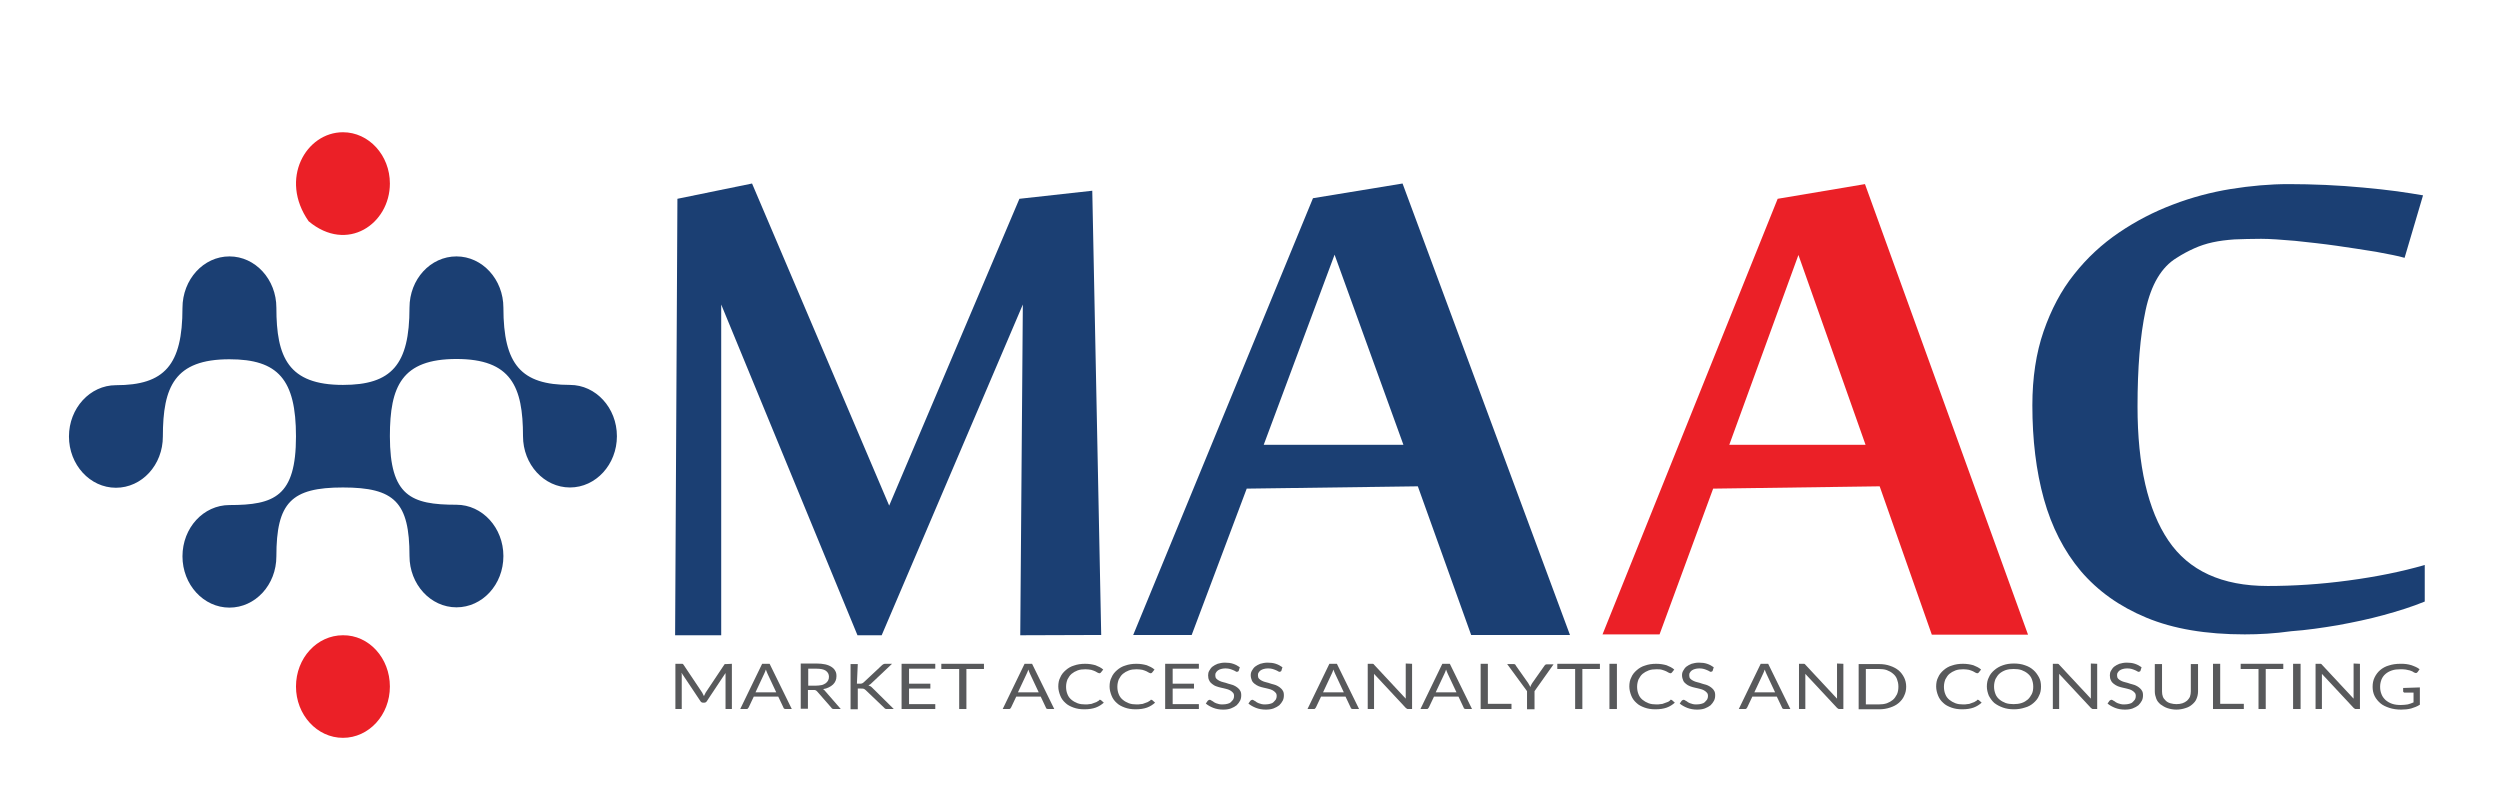 <svg width="89" height="28" viewBox="0 0 89 28" fill="none" xmlns="http://www.w3.org/2000/svg">
<path fill-rule="evenodd" clip-rule="evenodd" d="M13.88 6.533C13.88 7.969 12.362 9.025 10.988 7.877C9.932 6.369 10.896 4.708 12.209 4.708C13.132 4.708 13.88 5.528 13.88 6.533Z" fill="#EB2027"/>
<path fill-rule="evenodd" clip-rule="evenodd" d="M13.88 24.441C13.88 25.456 13.132 26.267 12.209 26.267C11.286 26.267 10.537 25.446 10.537 24.441C10.537 23.426 11.286 22.615 12.209 22.615C13.132 22.605 13.88 23.426 13.88 24.441Z" fill="#EB2027"/>
<path fill-rule="evenodd" clip-rule="evenodd" d="M9.839 19.805C9.839 20.821 9.091 21.631 8.168 21.631C7.244 21.631 6.496 20.811 6.496 19.805C6.496 18.79 7.244 17.98 8.168 17.98C9.768 17.98 10.537 17.672 10.537 15.539C10.537 13.508 9.901 12.79 8.168 12.79C6.219 12.79 5.798 13.764 5.798 15.539C5.798 16.554 5.05 17.364 4.127 17.364C3.203 17.364 2.455 16.544 2.455 15.539C2.455 14.534 3.203 13.713 4.127 13.713C5.86 13.713 6.496 12.995 6.496 10.964C6.496 9.949 7.244 9.128 8.168 9.128C9.091 9.128 9.839 9.949 9.839 10.954C9.839 12.718 10.26 13.703 12.209 13.703C13.942 13.703 14.578 12.985 14.578 10.954C14.578 9.939 15.326 9.128 16.25 9.128C17.173 9.128 17.921 9.949 17.921 10.954C17.921 12.985 18.557 13.703 20.291 13.703C21.214 13.703 21.962 14.523 21.962 15.528C21.962 16.534 21.214 17.354 20.291 17.354C19.368 17.354 18.619 16.534 18.619 15.528C18.619 13.764 18.198 12.78 16.25 12.78C14.301 12.78 13.88 13.754 13.88 15.528C13.88 17.662 14.639 17.969 16.25 17.969C17.173 17.969 17.921 18.79 17.921 19.795C17.921 20.811 17.173 21.621 16.25 21.621C15.326 21.621 14.578 20.8 14.578 19.795C14.578 17.877 14.044 17.354 12.209 17.354C10.373 17.354 9.839 17.887 9.839 19.805Z" fill="#1B3F73"/>
<path d="M36.321 22.615L36.413 10.841L31.388 22.615H30.526L25.675 10.841V22.615H24.034L24.116 7.077L26.773 6.533L31.655 18L36.291 7.077L38.885 6.79L39.203 22.605L36.321 22.615Z" fill="#1B3F73"/>
<path d="M52.373 22.605L50.475 17.313L44.383 17.395L42.424 22.605H40.342L46.742 7.056L49.931 6.533L55.891 22.605H52.373ZM49.962 15.836L47.511 9.067L44.988 15.836H49.962Z" fill="#1B3F73"/>
<path d="M68.773 22.595L66.916 17.313L60.988 17.395L59.08 22.584H57.05L63.285 7.077L66.393 6.554L72.198 22.595H68.773ZM66.414 15.836L64.024 9.077L61.562 15.836H66.414Z" fill="#EB2027"/>
<path d="M79.911 22.584C78.537 22.584 77.378 22.39 76.414 21.99C75.45 21.59 74.68 21.036 74.075 20.328C73.48 19.62 73.039 18.759 72.762 17.764C72.486 16.769 72.352 15.651 72.352 14.431C72.352 13.446 72.486 12.564 72.752 11.795C73.019 11.025 73.378 10.338 73.839 9.764C74.301 9.179 74.834 8.687 75.439 8.277C76.044 7.867 76.68 7.538 77.357 7.282C78.024 7.026 78.721 6.841 79.419 6.728C80.127 6.615 80.814 6.554 81.48 6.554C81.891 6.554 82.332 6.564 82.793 6.584C83.255 6.605 83.696 6.636 84.127 6.677C84.557 6.718 84.968 6.759 85.337 6.81C85.706 6.861 86.014 6.913 86.26 6.954L85.603 9.179C85.368 9.108 85.019 9.046 84.588 8.964C84.147 8.892 83.675 8.82 83.183 8.749C82.68 8.677 82.188 8.626 81.706 8.574C81.224 8.533 80.814 8.502 80.496 8.502C80.137 8.502 79.819 8.513 79.542 8.523C79.265 8.543 79.009 8.574 78.773 8.626C78.537 8.677 78.321 8.749 78.116 8.841C77.911 8.933 77.696 9.046 77.491 9.179C76.947 9.508 76.578 10.133 76.383 11.046C76.188 11.959 76.096 13.097 76.096 14.472C76.096 16.574 76.465 18.164 77.193 19.241C77.921 20.318 79.101 20.861 80.732 20.861C81.655 20.861 82.609 20.8 83.603 20.666C84.598 20.533 85.511 20.349 86.321 20.113V21.415C85.87 21.6 85.378 21.754 84.855 21.897C84.332 22.041 83.788 22.154 83.234 22.256C82.68 22.349 82.127 22.431 81.562 22.472C80.978 22.554 80.434 22.584 79.911 22.584Z" fill="#1B3F73"/>
<path d="M26.055 23.631V25.241H25.829V24.062C25.829 24.051 25.829 24.031 25.829 24.01C25.829 23.99 25.829 23.969 25.829 23.959L25.162 24.964C25.142 24.995 25.111 25.015 25.07 25.015H25.029C24.988 25.015 24.957 24.995 24.937 24.964L24.26 23.949C24.27 23.99 24.27 24.021 24.27 24.062V25.241H24.044V23.631H24.239C24.26 23.631 24.28 23.631 24.291 23.631C24.301 23.631 24.321 23.641 24.332 23.662L24.998 24.657C25.009 24.677 25.019 24.698 25.029 24.718C25.039 24.739 25.05 24.759 25.06 24.78C25.07 24.759 25.08 24.739 25.091 24.718C25.101 24.698 25.111 24.677 25.121 24.657L25.778 23.672C25.788 23.651 25.798 23.641 25.809 23.641C25.819 23.641 25.839 23.641 25.86 23.641L26.055 23.631Z" fill="#58595B"/>
<path d="M28.188 25.241H27.983C27.962 25.241 27.942 25.241 27.921 25.231C27.911 25.221 27.891 25.21 27.891 25.19L27.706 24.8H26.834L26.65 25.19C26.639 25.2 26.629 25.21 26.619 25.231C26.598 25.241 26.588 25.241 26.557 25.241H26.352L27.132 23.631H27.398L28.188 25.241ZM27.634 24.646L27.326 23.99C27.316 23.969 27.306 23.949 27.296 23.918C27.285 23.887 27.275 23.867 27.265 23.836C27.244 23.898 27.224 23.949 27.203 23.99L26.896 24.646H27.634Z" fill="#58595B"/>
<path d="M29.932 25.241H29.696C29.645 25.241 29.614 25.231 29.593 25.19L29.091 24.616C29.07 24.595 29.06 24.585 29.039 24.575C29.019 24.564 28.998 24.564 28.957 24.564H28.762V25.231H28.506V23.621H29.06C29.183 23.621 29.285 23.631 29.378 23.651C29.47 23.672 29.542 23.703 29.604 23.744C29.665 23.785 29.706 23.826 29.737 23.887C29.768 23.939 29.778 24 29.778 24.072C29.778 24.133 29.768 24.185 29.747 24.236C29.727 24.287 29.696 24.328 29.655 24.369C29.614 24.41 29.562 24.441 29.501 24.472C29.439 24.503 29.378 24.523 29.296 24.533C29.327 24.544 29.357 24.575 29.378 24.605L29.932 25.241ZM29.039 24.41C29.111 24.41 29.183 24.4 29.244 24.39C29.306 24.38 29.347 24.349 29.388 24.328C29.429 24.297 29.46 24.267 29.48 24.226C29.501 24.185 29.511 24.144 29.511 24.092C29.511 24 29.47 23.928 29.398 23.877C29.327 23.826 29.203 23.805 29.06 23.805H28.773V24.41H29.039Z" fill="#58595B"/>
<path d="M30.506 24.339H30.609C30.639 24.339 30.67 24.339 30.691 24.328C30.711 24.318 30.732 24.308 30.752 24.287L31.398 23.682C31.419 23.662 31.439 23.651 31.46 23.641C31.48 23.631 31.501 23.631 31.532 23.631H31.757L31.019 24.328C30.998 24.349 30.988 24.359 30.968 24.369C30.947 24.38 30.937 24.39 30.916 24.4C30.937 24.41 30.968 24.421 30.988 24.431C31.009 24.441 31.029 24.462 31.05 24.482L31.819 25.241H31.593C31.573 25.241 31.562 25.241 31.552 25.241C31.542 25.241 31.532 25.241 31.521 25.231C31.511 25.231 31.501 25.221 31.501 25.221C31.491 25.221 31.491 25.21 31.48 25.2L30.814 24.564C30.793 24.544 30.773 24.533 30.752 24.523C30.732 24.513 30.701 24.513 30.66 24.513H30.537V25.251H30.28V23.641H30.537L30.506 24.339Z" fill="#58595B"/>
<path d="M33.296 25.067V25.241H32.096V23.631H33.296V23.805H32.362V24.339H33.121V24.513H32.362V25.067H33.296Z" fill="#58595B"/>
<path d="M35.029 23.816H34.404V25.241H34.147V23.816H33.511V23.631H35.029V23.816Z" fill="#58595B"/>
<path d="M37.532 25.241H37.327C37.306 25.241 37.286 25.241 37.265 25.231C37.245 25.221 37.234 25.21 37.234 25.19L37.05 24.8H36.178L35.993 25.19C35.983 25.2 35.973 25.21 35.963 25.231C35.942 25.241 35.932 25.241 35.901 25.241H35.696L36.475 23.631H36.742L37.532 25.241ZM36.978 24.646L36.67 23.99C36.66 23.969 36.65 23.949 36.639 23.918C36.629 23.887 36.619 23.867 36.609 23.836C36.588 23.898 36.568 23.949 36.547 23.99L36.239 24.646H36.978Z" fill="#58595B"/>
<path d="M39.152 24.913C39.162 24.913 39.183 24.913 39.193 24.923L39.296 25.015C39.214 25.087 39.121 25.149 39.008 25.19C38.896 25.231 38.762 25.251 38.598 25.251C38.455 25.251 38.331 25.231 38.219 25.19C38.106 25.149 38.003 25.098 37.931 25.026C37.849 24.954 37.788 24.872 37.747 24.769C37.706 24.667 37.675 24.554 37.675 24.441C37.675 24.318 37.696 24.205 37.747 24.113C37.788 24.01 37.86 23.928 37.942 23.857C38.024 23.785 38.126 23.723 38.239 23.692C38.352 23.651 38.485 23.631 38.629 23.631C38.773 23.631 38.885 23.651 38.998 23.682C39.101 23.723 39.193 23.764 39.275 23.836L39.193 23.939C39.183 23.949 39.183 23.949 39.172 23.959C39.162 23.959 39.152 23.969 39.142 23.969C39.121 23.969 39.111 23.959 39.08 23.949C39.06 23.939 39.029 23.918 38.988 23.898C38.947 23.877 38.906 23.867 38.844 23.846C38.783 23.836 38.721 23.826 38.639 23.826C38.537 23.826 38.444 23.836 38.362 23.867C38.28 23.898 38.208 23.939 38.147 23.99C38.085 24.041 38.044 24.113 38.003 24.185C37.972 24.267 37.952 24.349 37.952 24.451C37.952 24.554 37.972 24.646 38.003 24.718C38.034 24.8 38.085 24.862 38.147 24.913C38.208 24.964 38.28 25.005 38.362 25.036C38.444 25.067 38.537 25.077 38.629 25.077C38.69 25.077 38.742 25.077 38.783 25.067C38.834 25.067 38.875 25.056 38.916 25.036C38.957 25.026 38.988 25.005 39.029 24.995C39.06 24.974 39.101 24.954 39.132 24.933C39.121 24.913 39.142 24.913 39.152 24.913Z" fill="#58595B"/>
<path d="M40.978 24.913C40.988 24.913 41.008 24.913 41.019 24.923L41.121 25.015C41.039 25.087 40.947 25.149 40.834 25.19C40.721 25.231 40.588 25.251 40.424 25.251C40.28 25.251 40.157 25.231 40.044 25.19C39.932 25.149 39.829 25.098 39.757 25.026C39.675 24.954 39.614 24.872 39.573 24.769C39.532 24.667 39.501 24.554 39.501 24.441C39.501 24.318 39.521 24.205 39.573 24.113C39.614 24.01 39.685 23.928 39.767 23.857C39.849 23.785 39.952 23.723 40.065 23.692C40.178 23.651 40.311 23.631 40.455 23.631C40.598 23.631 40.711 23.651 40.824 23.682C40.926 23.723 41.019 23.764 41.101 23.836L41.019 23.939C41.008 23.949 41.008 23.949 40.998 23.959C40.988 23.959 40.978 23.969 40.968 23.969C40.947 23.969 40.937 23.959 40.906 23.949C40.885 23.939 40.855 23.918 40.814 23.898C40.773 23.877 40.732 23.867 40.67 23.846C40.608 23.836 40.547 23.826 40.465 23.826C40.362 23.826 40.27 23.836 40.188 23.867C40.106 23.898 40.034 23.939 39.973 23.99C39.911 24.041 39.87 24.113 39.829 24.185C39.798 24.267 39.778 24.349 39.778 24.451C39.778 24.554 39.798 24.646 39.829 24.718C39.86 24.8 39.911 24.862 39.973 24.913C40.034 24.964 40.106 25.005 40.188 25.036C40.27 25.067 40.362 25.077 40.455 25.077C40.516 25.077 40.568 25.077 40.608 25.067C40.66 25.067 40.701 25.056 40.742 25.036C40.783 25.026 40.814 25.005 40.855 24.995C40.885 24.974 40.926 24.954 40.957 24.933C40.947 24.913 40.968 24.913 40.978 24.913Z" fill="#58595B"/>
<path d="M42.68 25.067V25.241H41.48V23.631H42.68V23.805H41.747V24.339H42.506V24.513H41.747V25.067H42.68Z" fill="#58595B"/>
<path d="M44.096 23.887C44.086 23.898 44.075 23.908 44.065 23.908C44.055 23.908 44.045 23.918 44.034 23.918C44.014 23.918 44.004 23.908 43.983 23.898C43.963 23.887 43.932 23.867 43.901 23.857C43.87 23.846 43.829 23.826 43.788 23.816C43.747 23.805 43.696 23.795 43.624 23.795C43.563 23.795 43.511 23.805 43.47 23.816C43.429 23.826 43.388 23.846 43.358 23.867C43.327 23.887 43.306 23.918 43.286 23.949C43.265 23.98 43.265 24.01 43.265 24.051C43.265 24.092 43.275 24.133 43.306 24.164C43.337 24.195 43.368 24.215 43.409 24.236C43.45 24.256 43.501 24.277 43.552 24.287C43.604 24.297 43.665 24.318 43.727 24.339C43.788 24.359 43.84 24.369 43.901 24.39C43.952 24.41 44.004 24.441 44.045 24.472C44.086 24.503 44.127 24.544 44.147 24.585C44.178 24.626 44.188 24.687 44.188 24.749C44.188 24.821 44.178 24.882 44.147 24.944C44.116 25.005 44.075 25.056 44.024 25.108C43.973 25.149 43.901 25.19 43.819 25.221C43.737 25.251 43.645 25.262 43.542 25.262C43.419 25.262 43.296 25.241 43.193 25.2C43.091 25.159 42.998 25.108 42.927 25.046L42.998 24.944C43.009 24.933 43.019 24.933 43.029 24.923C43.039 24.923 43.05 24.913 43.06 24.913C43.07 24.913 43.091 24.913 43.101 24.923C43.122 24.933 43.132 24.944 43.152 24.954C43.173 24.964 43.193 24.974 43.214 24.995C43.234 25.005 43.265 25.026 43.296 25.036C43.327 25.046 43.368 25.056 43.398 25.067C43.44 25.077 43.48 25.077 43.532 25.077C43.593 25.077 43.655 25.067 43.696 25.056C43.747 25.046 43.788 25.026 43.819 24.995C43.85 24.964 43.88 24.933 43.901 24.903C43.922 24.862 43.932 24.831 43.932 24.78C43.932 24.728 43.922 24.687 43.891 24.657C43.86 24.626 43.829 24.595 43.788 24.575C43.747 24.554 43.696 24.533 43.645 24.523C43.593 24.513 43.532 24.492 43.47 24.482C43.409 24.472 43.358 24.451 43.296 24.431C43.234 24.41 43.193 24.38 43.152 24.349C43.111 24.318 43.07 24.277 43.05 24.226C43.019 24.174 43.009 24.113 43.009 24.041C43.009 23.98 43.019 23.928 43.05 23.877C43.081 23.826 43.111 23.774 43.163 23.733C43.214 23.692 43.275 23.662 43.347 23.631C43.419 23.61 43.511 23.59 43.604 23.59C43.716 23.59 43.809 23.6 43.901 23.631C43.993 23.662 44.065 23.703 44.137 23.754L44.096 23.887Z" fill="#58595B"/>
<path d="M45.614 23.887C45.603 23.898 45.593 23.908 45.583 23.908C45.572 23.908 45.562 23.918 45.552 23.918C45.532 23.918 45.521 23.908 45.501 23.898C45.48 23.887 45.45 23.867 45.419 23.857C45.388 23.846 45.347 23.826 45.306 23.816C45.265 23.805 45.214 23.795 45.142 23.795C45.08 23.795 45.029 23.805 44.988 23.816C44.947 23.826 44.906 23.846 44.875 23.867C44.844 23.887 44.824 23.918 44.803 23.949C44.783 23.98 44.783 24.01 44.783 24.051C44.783 24.092 44.793 24.133 44.824 24.164C44.855 24.195 44.885 24.215 44.926 24.236C44.967 24.256 45.019 24.277 45.07 24.287C45.121 24.297 45.183 24.318 45.244 24.339C45.306 24.359 45.357 24.369 45.419 24.39C45.47 24.41 45.521 24.441 45.562 24.472C45.603 24.503 45.644 24.544 45.665 24.585C45.696 24.626 45.706 24.687 45.706 24.749C45.706 24.821 45.696 24.882 45.665 24.944C45.634 25.005 45.593 25.056 45.542 25.108C45.49 25.149 45.419 25.19 45.337 25.221C45.255 25.251 45.162 25.262 45.06 25.262C44.937 25.262 44.814 25.241 44.711 25.2C44.608 25.159 44.516 25.108 44.444 25.046L44.516 24.944C44.526 24.933 44.537 24.933 44.547 24.923C44.557 24.923 44.567 24.913 44.578 24.913C44.588 24.913 44.608 24.913 44.619 24.923C44.639 24.933 44.65 24.944 44.67 24.954C44.691 24.964 44.711 24.974 44.731 24.995C44.752 25.005 44.783 25.026 44.814 25.036C44.844 25.046 44.885 25.056 44.916 25.067C44.957 25.077 44.998 25.077 45.05 25.077C45.111 25.077 45.172 25.067 45.214 25.056C45.265 25.046 45.306 25.026 45.337 24.995C45.367 24.964 45.398 24.933 45.419 24.903C45.439 24.862 45.45 24.831 45.45 24.78C45.45 24.728 45.439 24.687 45.408 24.657C45.378 24.626 45.347 24.595 45.306 24.575C45.265 24.554 45.214 24.533 45.162 24.523C45.111 24.513 45.05 24.492 44.988 24.482C44.926 24.472 44.875 24.451 44.814 24.431C44.762 24.41 44.711 24.38 44.67 24.349C44.629 24.318 44.588 24.277 44.567 24.226C44.547 24.174 44.526 24.113 44.526 24.041C44.526 23.98 44.537 23.928 44.567 23.877C44.598 23.826 44.629 23.774 44.68 23.733C44.731 23.692 44.793 23.662 44.865 23.631C44.937 23.61 45.029 23.59 45.121 23.59C45.234 23.59 45.326 23.6 45.419 23.631C45.511 23.662 45.583 23.703 45.655 23.754L45.614 23.887Z" fill="#58595B"/>
<path d="M48.383 25.241H48.178C48.157 25.241 48.137 25.241 48.116 25.231C48.096 25.221 48.085 25.21 48.085 25.19L47.901 24.8H47.029L46.844 25.19C46.834 25.2 46.824 25.21 46.813 25.231C46.793 25.241 46.783 25.241 46.752 25.241H46.547L47.326 23.631H47.593L48.383 25.241ZM47.839 24.646L47.532 23.99C47.521 23.969 47.511 23.949 47.501 23.918C47.49 23.887 47.48 23.867 47.47 23.836C47.449 23.898 47.429 23.949 47.408 23.99L47.101 24.646H47.839Z" fill="#58595B"/>
<path d="M50.27 23.631V25.241H50.137C50.116 25.241 50.096 25.241 50.086 25.231C50.075 25.221 50.055 25.21 50.044 25.2L48.916 23.99C48.916 24.01 48.916 24.031 48.916 24.041C48.916 24.051 48.916 24.072 48.916 24.092V25.241H48.691V23.631H48.824C48.834 23.631 48.844 23.631 48.855 23.631C48.865 23.631 48.875 23.631 48.875 23.631C48.886 23.631 48.886 23.641 48.896 23.641C48.906 23.641 48.906 23.651 48.916 23.662L50.044 24.872C50.044 24.851 50.044 24.831 50.044 24.81C50.044 24.79 50.044 24.78 50.044 24.759V23.621L50.27 23.631Z" fill="#58595B"/>
<path d="M52.404 25.241H52.199C52.178 25.241 52.157 25.241 52.137 25.231C52.116 25.221 52.106 25.21 52.106 25.19L51.922 24.8H51.05L50.865 25.19C50.855 25.2 50.845 25.21 50.834 25.231C50.814 25.241 50.804 25.241 50.773 25.241H50.568L51.347 23.631H51.614L52.404 25.241ZM51.85 24.646L51.542 23.99C51.532 23.969 51.522 23.949 51.511 23.918C51.501 23.887 51.491 23.867 51.48 23.836C51.46 23.898 51.44 23.949 51.419 23.99L51.111 24.646H51.85Z" fill="#58595B"/>
<path d="M53.809 25.056V25.241H52.711V23.631H52.968V25.056H53.809Z" fill="#58595B"/>
<path d="M54.629 24.605V25.251H54.362V24.605L53.655 23.641H53.88C53.901 23.641 53.921 23.641 53.932 23.651C53.942 23.662 53.962 23.672 53.962 23.692L54.403 24.318C54.424 24.349 54.434 24.369 54.444 24.39C54.455 24.41 54.475 24.441 54.475 24.462C54.485 24.441 54.496 24.41 54.506 24.39C54.516 24.369 54.537 24.338 54.547 24.318L54.988 23.692C54.998 23.682 55.008 23.672 55.019 23.662C55.029 23.651 55.05 23.651 55.07 23.651H55.306L54.629 24.605Z" fill="#58595B"/>
<path d="M56.957 23.816H56.332V25.241H56.075V23.816H55.44V23.631H56.957V23.816Z" fill="#58595B"/>
<path d="M57.562 25.241H57.296V23.631H57.562V25.241Z" fill="#58595B"/>
<path d="M59.48 24.913C59.491 24.913 59.511 24.913 59.522 24.923L59.624 25.015C59.542 25.087 59.45 25.149 59.337 25.19C59.224 25.231 59.091 25.251 58.927 25.251C58.783 25.251 58.66 25.231 58.547 25.19C58.434 25.149 58.332 25.098 58.26 25.026C58.178 24.954 58.116 24.872 58.075 24.769C58.034 24.667 58.004 24.554 58.004 24.441C58.004 24.318 58.024 24.205 58.075 24.113C58.116 24.01 58.188 23.928 58.27 23.857C58.352 23.785 58.455 23.723 58.568 23.692C58.681 23.651 58.814 23.631 58.958 23.631C59.101 23.631 59.214 23.651 59.327 23.682C59.429 23.723 59.522 23.764 59.604 23.836L59.522 23.939C59.511 23.949 59.511 23.949 59.501 23.959C59.491 23.959 59.48 23.969 59.47 23.969C59.45 23.969 59.44 23.959 59.409 23.949C59.388 23.939 59.358 23.918 59.316 23.898C59.275 23.877 59.234 23.867 59.173 23.846C59.111 23.826 59.05 23.826 58.968 23.826C58.865 23.826 58.773 23.836 58.691 23.867C58.609 23.898 58.537 23.939 58.475 23.99C58.414 24.041 58.373 24.113 58.332 24.185C58.301 24.267 58.281 24.349 58.281 24.451C58.281 24.554 58.301 24.646 58.332 24.718C58.363 24.8 58.414 24.862 58.475 24.913C58.537 24.964 58.609 25.005 58.691 25.036C58.773 25.067 58.865 25.077 58.958 25.077C59.019 25.077 59.07 25.077 59.111 25.067C59.163 25.067 59.204 25.056 59.245 25.036C59.286 25.026 59.316 25.005 59.358 24.995C59.398 24.985 59.429 24.954 59.46 24.933C59.45 24.913 59.46 24.913 59.48 24.913Z" fill="#58595B"/>
<path d="M60.968 23.887C60.957 23.898 60.947 23.908 60.937 23.908C60.927 23.908 60.916 23.918 60.906 23.918C60.886 23.918 60.875 23.908 60.855 23.898C60.834 23.887 60.804 23.867 60.773 23.857C60.742 23.846 60.701 23.826 60.66 23.816C60.619 23.805 60.568 23.795 60.496 23.795C60.434 23.795 60.383 23.805 60.342 23.816C60.301 23.826 60.26 23.846 60.229 23.867C60.199 23.887 60.178 23.918 60.157 23.949C60.137 23.98 60.137 24.01 60.137 24.051C60.137 24.092 60.147 24.133 60.178 24.164C60.209 24.195 60.239 24.215 60.281 24.236C60.322 24.256 60.373 24.277 60.424 24.287C60.475 24.297 60.537 24.318 60.599 24.339C60.66 24.359 60.711 24.369 60.773 24.39C60.824 24.41 60.875 24.441 60.916 24.472C60.957 24.503 60.998 24.544 61.019 24.585C61.05 24.626 61.06 24.687 61.06 24.749C61.06 24.821 61.05 24.882 61.019 24.944C60.988 25.005 60.947 25.056 60.896 25.108C60.845 25.149 60.773 25.19 60.691 25.221C60.609 25.251 60.516 25.262 60.414 25.262C60.291 25.262 60.168 25.241 60.065 25.2C59.963 25.159 59.87 25.108 59.798 25.046L59.87 24.944C59.88 24.933 59.891 24.933 59.901 24.923C59.911 24.923 59.922 24.913 59.932 24.913C59.942 24.913 59.963 24.913 59.973 24.923C59.993 24.933 60.004 24.944 60.024 24.954C60.045 24.964 60.065 24.974 60.086 24.995C60.106 25.005 60.137 25.026 60.168 25.036C60.199 25.046 60.239 25.056 60.27 25.067C60.311 25.077 60.352 25.077 60.404 25.077C60.465 25.077 60.527 25.067 60.568 25.056C60.619 25.046 60.66 25.026 60.691 24.995C60.721 24.964 60.752 24.933 60.773 24.903C60.793 24.862 60.804 24.831 60.804 24.78C60.804 24.728 60.793 24.687 60.763 24.657C60.732 24.626 60.701 24.595 60.66 24.575C60.619 24.554 60.568 24.533 60.516 24.523C60.465 24.513 60.404 24.492 60.342 24.482C60.281 24.472 60.229 24.451 60.168 24.431C60.106 24.41 60.065 24.38 60.024 24.349C59.983 24.318 59.942 24.277 59.922 24.226C59.901 24.174 59.88 24.113 59.88 24.041C59.88 23.98 59.891 23.928 59.922 23.877C59.952 23.826 59.983 23.774 60.034 23.733C60.086 23.692 60.147 23.662 60.219 23.631C60.291 23.61 60.383 23.59 60.475 23.59C60.588 23.59 60.681 23.6 60.773 23.631C60.865 23.662 60.937 23.703 61.009 23.754L60.968 23.887Z" fill="#58595B"/>
<path d="M63.737 25.241H63.532C63.511 25.241 63.491 25.241 63.47 25.231C63.46 25.221 63.44 25.21 63.44 25.19L63.255 24.8H62.383L62.198 25.19C62.188 25.2 62.178 25.21 62.168 25.231C62.147 25.241 62.137 25.241 62.106 25.241H61.901L62.681 23.631H62.947L63.737 25.241ZM63.193 24.646L62.886 23.99C62.875 23.969 62.865 23.949 62.855 23.918C62.845 23.887 62.834 23.867 62.824 23.836C62.804 23.898 62.783 23.949 62.763 23.99L62.455 24.646H63.193Z" fill="#58595B"/>
<path d="M65.624 23.631V25.241H65.491C65.47 25.241 65.45 25.241 65.439 25.231C65.429 25.221 65.409 25.21 65.398 25.2L64.27 23.99C64.27 24.01 64.27 24.031 64.27 24.041C64.27 24.051 64.27 24.072 64.27 24.092V25.241H64.044V23.631H64.178C64.188 23.631 64.198 23.631 64.209 23.631C64.219 23.631 64.229 23.631 64.229 23.631C64.239 23.631 64.239 23.641 64.25 23.641C64.26 23.641 64.26 23.651 64.27 23.662L65.398 24.872C65.398 24.851 65.398 24.831 65.398 24.81C65.398 24.79 65.398 24.78 65.398 24.759V23.621L65.624 23.631Z" fill="#58595B"/>
<path d="M67.86 24.441C67.86 24.564 67.839 24.667 67.788 24.769C67.747 24.872 67.675 24.954 67.593 25.026C67.511 25.098 67.409 25.149 67.285 25.19C67.162 25.231 67.039 25.251 66.896 25.251H66.168V23.641H66.896C67.039 23.641 67.173 23.662 67.285 23.703C67.409 23.744 67.501 23.795 67.593 23.867C67.675 23.939 67.737 24.021 67.788 24.123C67.829 24.205 67.86 24.318 67.86 24.441ZM67.583 24.441C67.583 24.338 67.562 24.256 67.532 24.174C67.501 24.092 67.45 24.031 67.388 23.98C67.326 23.928 67.255 23.887 67.173 23.857C67.091 23.826 66.988 23.816 66.885 23.816H66.424V25.077H66.885C66.988 25.077 67.08 25.067 67.173 25.036C67.255 25.005 67.326 24.964 67.388 24.913C67.45 24.862 67.491 24.79 67.532 24.718C67.573 24.626 67.583 24.533 67.583 24.441Z" fill="#58595B"/>
<path d="M70.404 24.913C70.414 24.913 70.434 24.913 70.445 24.923L70.547 25.015C70.465 25.087 70.373 25.149 70.26 25.19C70.147 25.231 70.014 25.251 69.85 25.251C69.706 25.251 69.583 25.231 69.47 25.19C69.357 25.149 69.255 25.098 69.183 25.026C69.101 24.954 69.04 24.872 68.998 24.769C68.957 24.667 68.927 24.554 68.927 24.441C68.927 24.318 68.947 24.205 68.998 24.113C69.04 24.01 69.111 23.928 69.193 23.857C69.275 23.785 69.378 23.723 69.491 23.692C69.604 23.651 69.737 23.631 69.88 23.631C70.024 23.631 70.137 23.651 70.25 23.682C70.352 23.723 70.445 23.764 70.527 23.836L70.445 23.939C70.434 23.949 70.434 23.949 70.424 23.959C70.414 23.959 70.404 23.969 70.393 23.969C70.373 23.969 70.363 23.959 70.332 23.949C70.311 23.939 70.281 23.918 70.24 23.898C70.198 23.877 70.157 23.867 70.096 23.846C70.034 23.836 69.973 23.826 69.891 23.826C69.788 23.826 69.696 23.836 69.614 23.867C69.532 23.898 69.46 23.939 69.398 23.99C69.337 24.041 69.296 24.113 69.255 24.185C69.224 24.267 69.204 24.349 69.204 24.451C69.204 24.554 69.224 24.646 69.255 24.718C69.286 24.8 69.337 24.862 69.398 24.913C69.46 24.964 69.532 25.005 69.614 25.036C69.696 25.067 69.788 25.077 69.88 25.077C69.942 25.077 69.993 25.077 70.034 25.067C70.086 25.067 70.127 25.056 70.168 25.036C70.209 25.026 70.24 25.005 70.281 24.995C70.311 24.974 70.352 24.954 70.383 24.933C70.373 24.913 70.383 24.913 70.404 24.913Z" fill="#58595B"/>
<path d="M72.66 24.441C72.66 24.564 72.639 24.677 72.588 24.769C72.547 24.872 72.475 24.954 72.393 25.026C72.311 25.098 72.209 25.159 72.085 25.19C71.962 25.231 71.839 25.251 71.696 25.251C71.552 25.251 71.419 25.231 71.306 25.19C71.193 25.149 71.091 25.098 70.998 25.026C70.916 24.954 70.855 24.862 70.803 24.769C70.762 24.667 70.732 24.554 70.732 24.441C70.732 24.328 70.752 24.205 70.803 24.113C70.844 24.01 70.916 23.928 70.998 23.857C71.08 23.785 71.183 23.723 71.306 23.682C71.419 23.641 71.552 23.621 71.696 23.621C71.839 23.621 71.973 23.641 72.085 23.682C72.209 23.723 72.301 23.774 72.393 23.857C72.475 23.928 72.537 24.021 72.588 24.113C72.639 24.205 72.66 24.318 72.66 24.441ZM72.383 24.441C72.383 24.339 72.362 24.256 72.332 24.174C72.301 24.092 72.249 24.031 72.188 23.98C72.126 23.928 72.055 23.887 71.973 23.857C71.891 23.826 71.788 23.816 71.685 23.816C71.583 23.816 71.49 23.826 71.398 23.857C71.316 23.887 71.244 23.928 71.183 23.98C71.121 24.031 71.08 24.103 71.039 24.174C71.008 24.256 70.988 24.339 70.988 24.441C70.988 24.544 71.008 24.626 71.039 24.708C71.07 24.79 71.121 24.851 71.183 24.903C71.244 24.954 71.316 24.995 71.398 25.026C71.48 25.056 71.583 25.067 71.685 25.067C71.788 25.067 71.88 25.056 71.973 25.026C72.065 24.995 72.126 24.954 72.188 24.903C72.249 24.851 72.29 24.78 72.332 24.708C72.373 24.626 72.383 24.533 72.383 24.441Z" fill="#58595B"/>
<path d="M74.66 23.631V25.241H74.527C74.506 25.241 74.486 25.241 74.475 25.231C74.465 25.221 74.445 25.21 74.434 25.2L73.306 23.99C73.306 24.01 73.306 24.031 73.306 24.041C73.306 24.051 73.306 24.072 73.306 24.092V25.241H73.081V23.631H73.214C73.224 23.631 73.234 23.631 73.245 23.631C73.255 23.631 73.265 23.631 73.265 23.631C73.275 23.631 73.275 23.641 73.286 23.641C73.296 23.641 73.296 23.651 73.306 23.662L74.434 24.872C74.434 24.851 74.434 24.831 74.434 24.81C74.434 24.79 74.434 24.78 74.434 24.759V23.621L74.66 23.631Z" fill="#58595B"/>
<path d="M76.198 23.887C76.188 23.898 76.178 23.908 76.168 23.908C76.157 23.908 76.147 23.918 76.137 23.918C76.116 23.918 76.106 23.908 76.086 23.898C76.065 23.887 76.034 23.867 76.004 23.857C75.973 23.846 75.932 23.826 75.891 23.816C75.85 23.805 75.799 23.795 75.727 23.795C75.665 23.795 75.614 23.805 75.573 23.816C75.532 23.826 75.491 23.846 75.46 23.867C75.429 23.887 75.409 23.918 75.388 23.949C75.368 23.98 75.368 24.01 75.368 24.051C75.368 24.092 75.378 24.133 75.409 24.164C75.439 24.195 75.47 24.215 75.511 24.236C75.552 24.256 75.604 24.277 75.655 24.287C75.706 24.297 75.768 24.318 75.829 24.339C75.891 24.359 75.942 24.369 76.004 24.39C76.055 24.41 76.106 24.441 76.147 24.472C76.188 24.503 76.229 24.544 76.25 24.585C76.281 24.626 76.291 24.687 76.291 24.749C76.291 24.821 76.281 24.882 76.25 24.944C76.219 25.005 76.178 25.056 76.127 25.108C76.075 25.149 76.004 25.19 75.922 25.221C75.84 25.251 75.747 25.262 75.645 25.262C75.522 25.262 75.398 25.241 75.296 25.2C75.193 25.159 75.101 25.108 75.029 25.046L75.101 24.944C75.111 24.933 75.121 24.933 75.132 24.923C75.142 24.923 75.152 24.913 75.163 24.913C75.173 24.913 75.193 24.913 75.204 24.923C75.224 24.933 75.234 24.944 75.255 24.954C75.275 24.964 75.296 24.974 75.316 24.995C75.337 25.005 75.368 25.026 75.398 25.036C75.429 25.046 75.47 25.056 75.501 25.067C75.542 25.077 75.583 25.077 75.634 25.077C75.696 25.077 75.757 25.067 75.799 25.056C75.85 25.046 75.891 25.026 75.922 24.995C75.952 24.964 75.983 24.933 76.004 24.903C76.024 24.862 76.034 24.831 76.034 24.78C76.034 24.728 76.024 24.687 75.993 24.657C75.963 24.626 75.932 24.595 75.891 24.575C75.85 24.554 75.799 24.533 75.747 24.523C75.696 24.513 75.634 24.492 75.573 24.482C75.511 24.472 75.46 24.451 75.398 24.431C75.347 24.41 75.296 24.38 75.255 24.349C75.214 24.318 75.173 24.277 75.152 24.226C75.121 24.174 75.111 24.113 75.111 24.041C75.111 23.98 75.121 23.928 75.152 23.877C75.183 23.826 75.214 23.774 75.265 23.733C75.316 23.692 75.378 23.662 75.45 23.631C75.522 23.61 75.614 23.59 75.706 23.59C75.819 23.59 75.911 23.6 76.004 23.631C76.096 23.662 76.168 23.703 76.24 23.754L76.198 23.887Z" fill="#58595B"/>
<path d="M77.48 25.067C77.562 25.067 77.634 25.056 77.696 25.036C77.757 25.015 77.809 24.985 77.86 24.944C77.901 24.903 77.942 24.851 77.963 24.8C77.983 24.738 77.993 24.677 77.993 24.616V23.641H78.25V24.616C78.25 24.708 78.229 24.8 78.198 24.872C78.168 24.954 78.116 25.015 78.044 25.077C77.973 25.139 77.901 25.18 77.798 25.21C77.706 25.241 77.593 25.262 77.48 25.262C77.368 25.262 77.255 25.241 77.162 25.21C77.07 25.18 76.988 25.128 76.916 25.077C76.844 25.015 76.793 24.954 76.763 24.872C76.732 24.79 76.711 24.708 76.711 24.616V23.641H76.968V24.616C76.968 24.687 76.978 24.749 76.998 24.8C77.019 24.862 77.06 24.903 77.101 24.944C77.142 24.985 77.193 25.015 77.265 25.036C77.337 25.056 77.409 25.067 77.48 25.067Z" fill="#58595B"/>
<path d="M79.88 25.056V25.241H78.783V23.631H79.039V25.056H79.88Z" fill="#58595B"/>
<path d="M81.285 23.816H80.66V25.241H80.403V23.816H79.768V23.631H81.285V23.816Z" fill="#58595B"/>
<path d="M81.891 25.241H81.634V23.631H81.901V25.241H81.891Z" fill="#58595B"/>
<path d="M84.014 23.631V25.241H83.88C83.86 25.241 83.839 25.241 83.829 25.231C83.819 25.221 83.798 25.21 83.788 25.2L82.66 23.99C82.66 24.01 82.66 24.031 82.66 24.041C82.66 24.051 82.66 24.072 82.66 24.092V25.241H82.434V23.631H82.568C82.578 23.631 82.588 23.631 82.598 23.631C82.609 23.631 82.619 23.631 82.619 23.631C82.629 23.631 82.629 23.641 82.639 23.641C82.65 23.641 82.65 23.651 82.66 23.662L83.788 24.872C83.788 24.851 83.788 24.831 83.788 24.81C83.788 24.79 83.788 24.78 83.788 24.759V23.621L84.014 23.631Z" fill="#58595B"/>
<path d="M86.147 24.472V25.087C86.055 25.149 85.942 25.19 85.84 25.221C85.727 25.251 85.604 25.262 85.481 25.262C85.327 25.262 85.183 25.241 85.06 25.2C84.937 25.159 84.824 25.108 84.742 25.036C84.66 24.964 84.588 24.882 84.537 24.78C84.486 24.677 84.465 24.564 84.465 24.451C84.465 24.328 84.486 24.215 84.537 24.113C84.588 24.01 84.65 23.928 84.732 23.857C84.814 23.785 84.927 23.723 85.04 23.692C85.163 23.651 85.296 23.631 85.45 23.631C85.532 23.631 85.593 23.631 85.665 23.641C85.727 23.651 85.788 23.662 85.85 23.682C85.901 23.703 85.963 23.723 86.004 23.744C86.055 23.764 86.096 23.795 86.137 23.826L86.065 23.928C86.055 23.939 86.034 23.949 86.024 23.959C86.004 23.959 85.983 23.959 85.963 23.949C85.942 23.939 85.911 23.928 85.891 23.908C85.86 23.898 85.829 23.877 85.788 23.867C85.747 23.857 85.706 23.846 85.645 23.836C85.593 23.826 85.522 23.826 85.45 23.826C85.337 23.826 85.245 23.836 85.152 23.867C85.06 23.898 84.988 23.939 84.927 23.99C84.865 24.041 84.814 24.113 84.783 24.185C84.752 24.267 84.732 24.349 84.732 24.451C84.732 24.554 84.752 24.646 84.783 24.718C84.814 24.8 84.865 24.862 84.927 24.923C84.988 24.974 85.07 25.026 85.163 25.056C85.255 25.087 85.358 25.098 85.47 25.098C85.563 25.098 85.645 25.087 85.716 25.077C85.788 25.056 85.86 25.036 85.922 25.005V24.657H85.614C85.593 24.657 85.583 24.657 85.573 24.646C85.563 24.636 85.552 24.626 85.552 24.616V24.492L86.147 24.472Z" fill="#58595B"/>
</svg>
